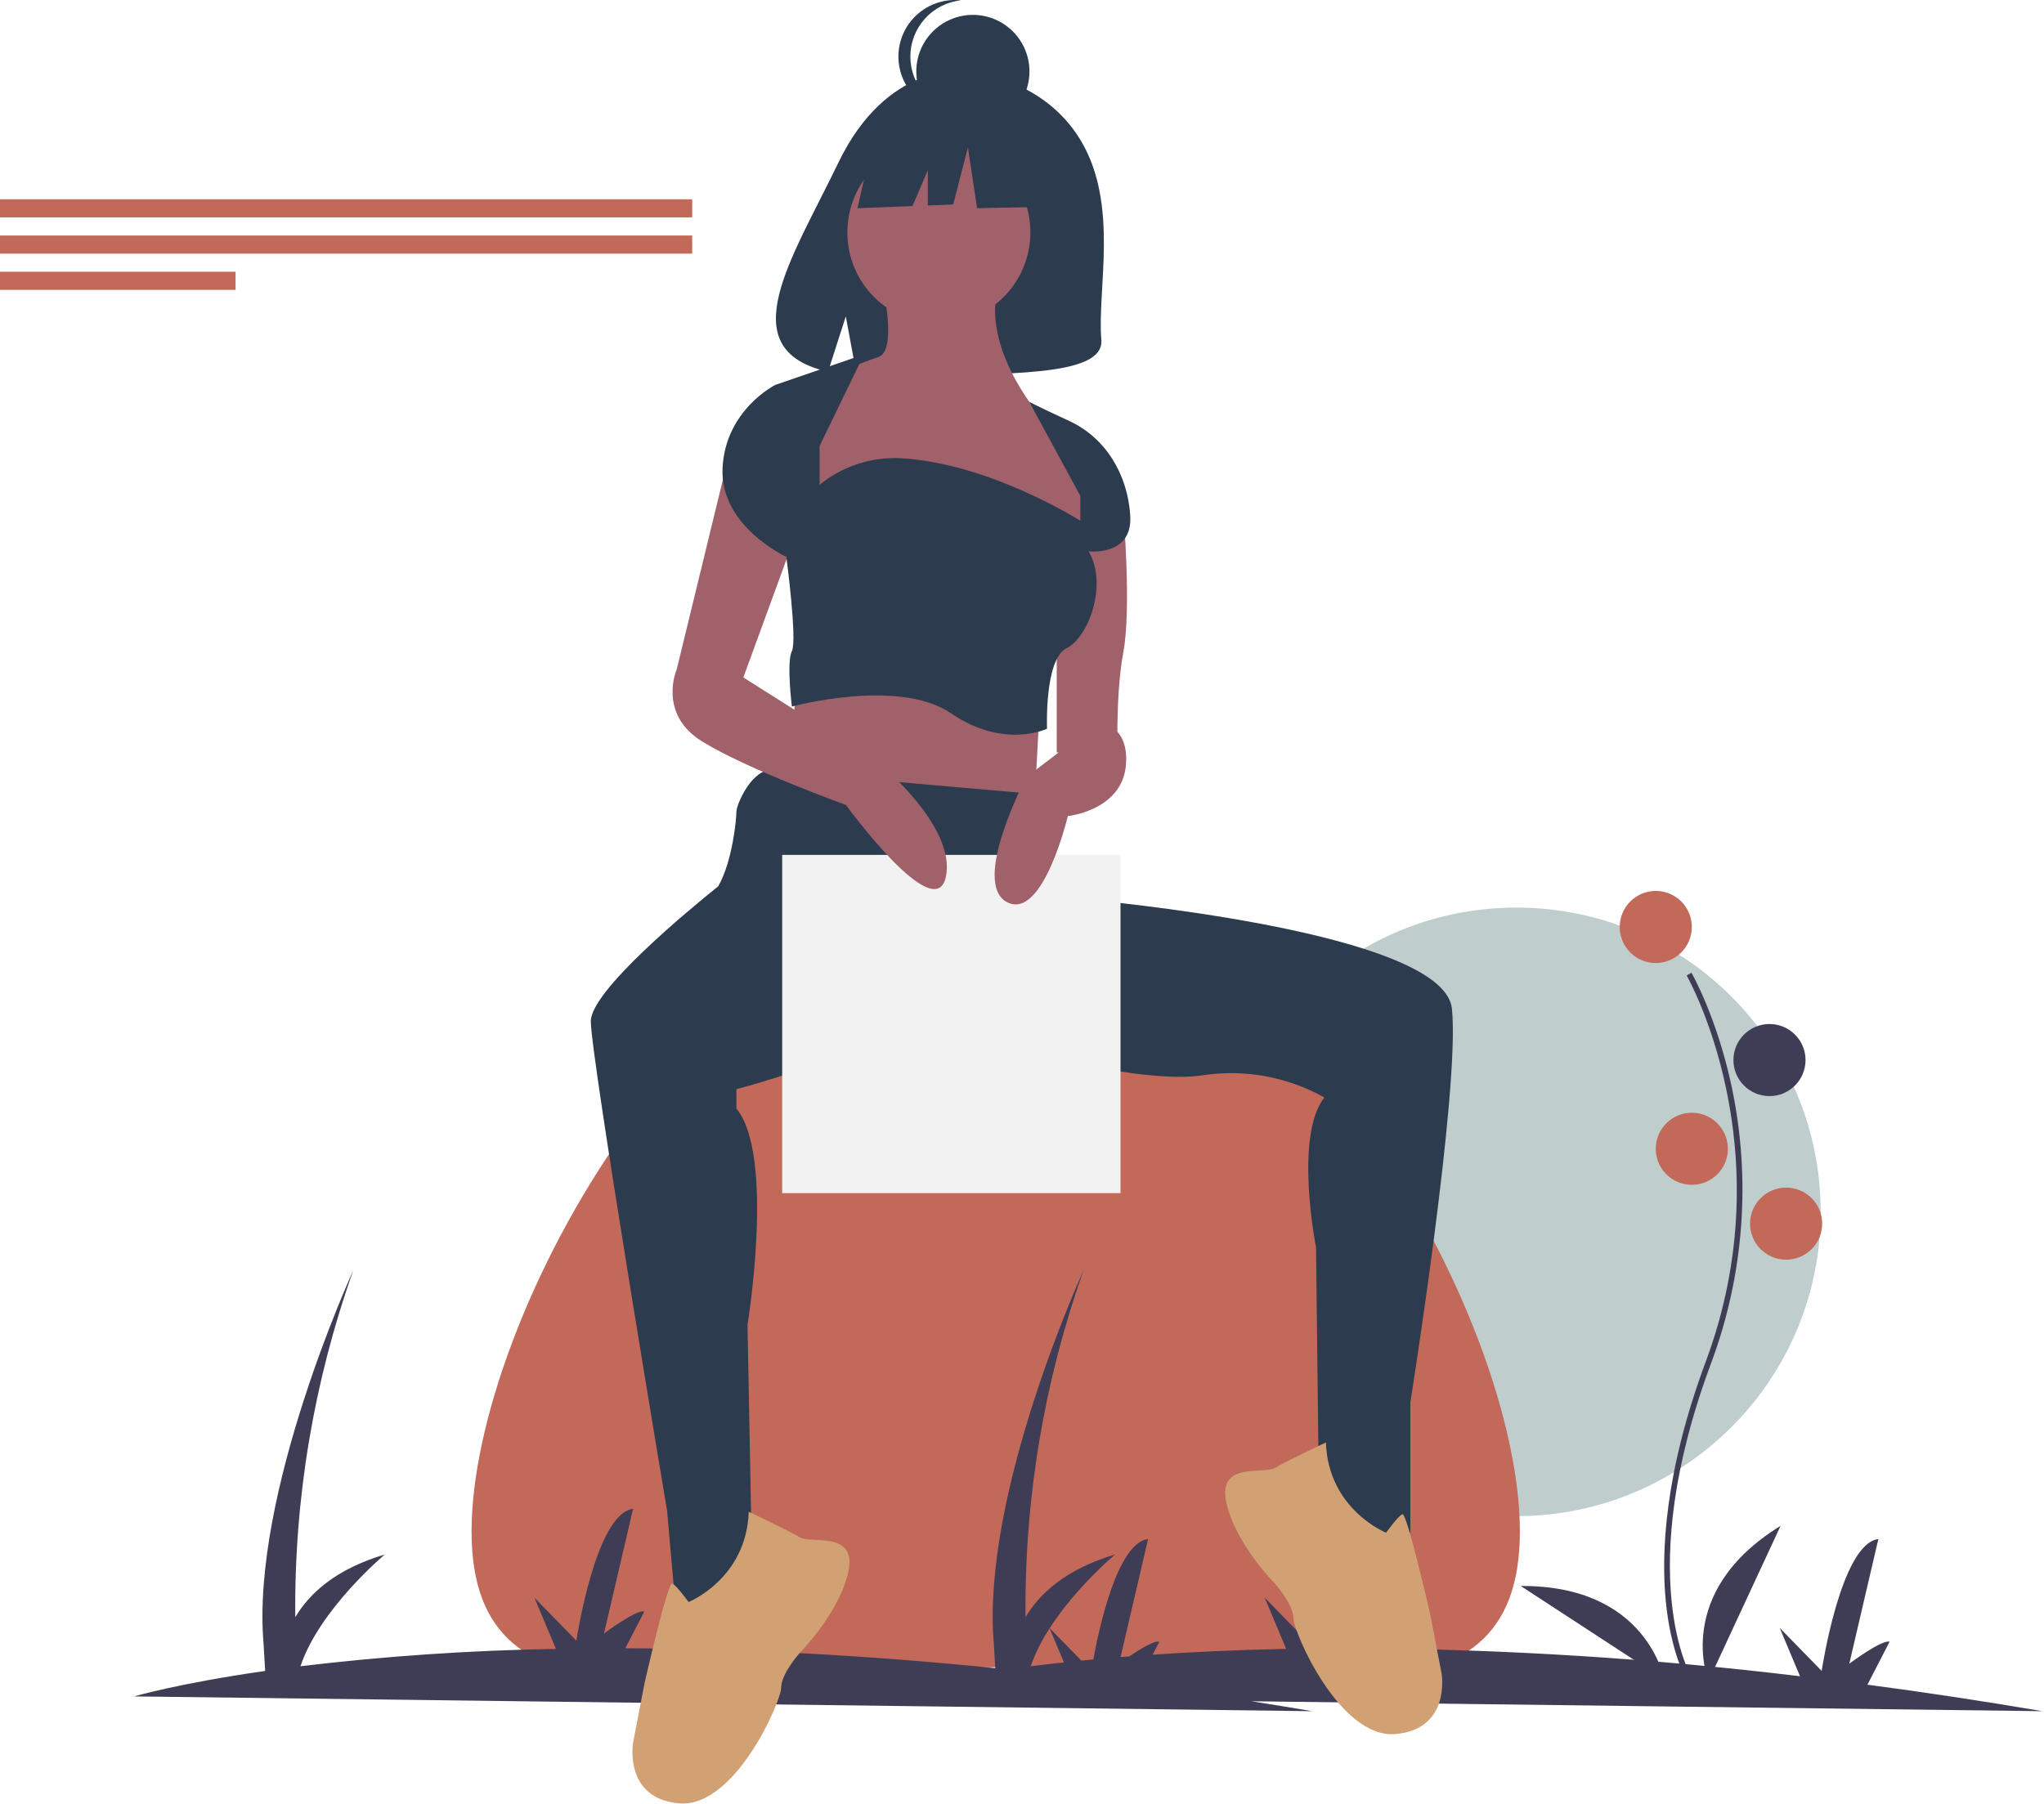 <svg width="564" height="498" viewBox="0 0 564 498" fill="none" xmlns="http://www.w3.org/2000/svg">
<path d="M191 55H0V60H191V55Z" fill="#C26959"/>
<path d="M191 65H0V70H191V65Z" fill="#C26959"/>
<path d="M65 75H0V80H65V75Z" fill="#C26959"/>
<path d="M418.399 418.451C464.779 418.451 502.378 380.853 502.378 334.472C502.378 288.092 464.779 250.493 418.399 250.493C372.018 250.493 334.42 288.092 334.42 334.472C334.42 380.853 372.018 418.451 418.399 418.451Z" fill="#BFCDCD"/>
<path d="M419.38 422.664C419.38 481.833 354.626 460.161 274.749 460.161C194.872 460.161 130.119 481.833 130.119 422.664C130.119 363.496 194.872 245.894 274.749 245.894C354.626 245.894 419.38 363.496 419.38 422.664Z" fill="#C26959"/>
<path d="M563.61 472.282C546.858 469.444 530.748 467.006 515.278 464.97L521.394 453.113C519.332 452.397 510.272 459.187 510.272 459.187L518.297 424.77C507.926 426.02 502.653 461.162 502.653 461.162L491.066 449.281L496.676 462.639C455.983 457.719 415.04 455.143 374.051 454.921L379.285 444.773C377.223 444.057 368.164 450.847 368.164 450.847L376.189 416.43C365.818 417.681 360.545 452.823 360.545 452.823L348.958 440.941L354.899 455.089C341.449 455.358 329.172 455.933 318.042 456.694L319.889 453.113C318.581 452.659 314.46 455.224 311.619 457.161C310.8 457.225 309.999 457.291 309.194 457.357L316.793 424.77C308.333 425.79 303.266 449.36 301.685 458.013C300.572 458.116 299.469 458.221 298.385 458.328L289.643 449.364C296.966 438.001 307.686 429.033 307.686 429.033C293.951 433.118 286.747 439.963 282.982 446.345C282.646 413.725 288.07 381.303 299.004 350.569C299.004 350.569 270.616 412.345 274.238 453.812L274.626 460.401C235.903 456.505 201.857 454.985 172.547 454.921L177.781 444.773C175.719 444.057 166.659 450.847 166.659 450.847L174.684 416.43C164.313 417.681 159.04 452.823 159.04 452.823L147.453 440.941L153.395 455.089C129.831 455.478 106.303 457.077 82.903 459.878C88.197 444.069 106.181 429.033 106.181 429.033C92.447 433.118 85.243 439.963 81.478 446.345C81.141 413.725 86.565 381.303 97.5 350.569C97.5 350.569 69.111 412.345 72.734 453.812L73.167 461.175C49.1 464.621 37 468.207 37 468.207L362.106 472.282C356.436 471.321 350.842 470.409 345.324 469.546L563.61 472.282ZM289.615 449.407L293.57 458.825C290.383 459.166 287.319 459.518 284.408 459.878C285.708 456.187 287.456 452.671 289.615 449.407V449.407Z" fill="#3F3D56"/>
<path d="M465.406 463.621C465.231 463.334 461.09 456.42 459.654 442.063C458.338 428.891 459.184 406.688 470.699 375.718C492.513 317.046 465.672 269.707 465.397 269.235L466.722 268.467C466.791 268.586 473.717 280.656 477.809 299.875C483.215 325.356 481.246 351.85 472.134 376.251C450.357 434.823 466.547 462.55 466.713 462.824L465.406 463.621Z" fill="#3F3D56"/>
<path d="M456.877 265.79C462.371 265.79 466.825 261.336 466.825 255.842C466.825 250.348 462.371 245.894 456.877 245.894C451.382 245.894 446.928 250.348 446.928 255.842C446.928 261.336 451.382 265.79 456.877 265.79Z" fill="#C26959"/>
<path d="M488.251 302.522C493.746 302.522 498.2 298.068 498.2 292.573C498.2 287.079 493.746 282.625 488.251 282.625C482.757 282.625 478.303 287.079 478.303 292.573C478.303 298.068 482.757 302.522 488.251 302.522Z" fill="#3F3D56"/>
<path d="M466.825 327.009C472.319 327.009 476.773 322.555 476.773 317.061C476.773 311.567 472.319 307.113 466.825 307.113C461.33 307.113 456.877 311.567 456.877 317.061C456.877 322.555 461.33 327.009 466.825 327.009Z" fill="#C26959"/>
<path d="M492.843 347.671C498.337 347.671 502.791 343.217 502.791 337.723C502.791 332.228 498.337 327.775 492.843 327.775C487.349 327.775 482.895 332.228 482.895 337.723C482.895 343.217 487.349 347.671 492.843 347.671Z" fill="#C26959"/>
<path d="M471.416 463.987C471.416 463.987 461.468 439.5 491.312 421.134L471.416 463.987Z" fill="#3F3D56"/>
<path d="M459.181 463.543C459.181 463.543 454.654 437.502 419.612 437.726L459.181 463.543Z" fill="#3F3D56"/>
<path d="M298.305 38.922C287.393 20.484 265.804 19.625 265.804 19.625C265.804 19.625 244.767 16.934 231.271 45.016C218.693 71.19 201.333 96.462 228.476 102.59L233.38 87.329L236.416 103.726C240.281 104.004 244.158 104.07 248.03 103.924C277.099 102.986 304.782 104.199 303.891 93.768C302.706 79.901 308.805 56.663 298.305 38.922Z" fill="#2C3B4E"/>
<path d="M219.652 187.735L217.356 229.058L284.698 235.946L286.993 193.092L264.036 178.553L219.652 187.735Z" fill="#A0616A"/>
<path d="M400.631 278.416C398.612 258.895 318.439 250.033 299.171 248.183L291.967 243.981L289.671 219.493C289.671 219.493 218.504 213.371 213.147 212.606C207.791 211.84 203.199 221.789 203.199 224.084C203.199 225.743 202.198 237.592 198.177 244.614C189.495 251.591 163.024 273.543 163.024 281.86C163.024 291.808 184.068 416.925 184.068 416.925L186.364 442.943L207.791 446.769L206.26 365.654C206.26 365.654 213.913 318.974 203.199 305.965V300.608C203.199 300.608 234.622 292.422 245.696 283.508C248.905 282.818 257.923 281.12 262.904 282.597C263.587 282.999 264.374 283.412 265.25 283.833C265.362 283.933 265.468 284.041 265.566 284.156C265.566 284.156 265.598 284.108 265.653 284.023C279.979 290.729 316.73 299.187 331.76 296.782C343.352 295.013 355.203 297.167 365.43 302.904C357.013 313.617 363.134 344.227 363.134 344.227L363.9 410.038L374.613 423.047H389.153V387.081C389.153 387.081 402.927 300.608 400.631 278.416Z" fill="#2C3B4E"/>
<path d="M259.062 89.402C273.009 89.402 284.315 78.096 284.315 64.149C284.315 50.202 273.009 38.896 259.062 38.896C245.115 38.896 233.809 50.202 233.809 64.149C233.809 78.096 245.115 89.402 259.062 89.402Z" fill="#A0616A"/>
<path d="M243.757 80.219C243.757 80.219 247.583 97.054 242.226 98.585C237.989 99.989 233.89 101.782 229.983 103.941L223.861 123.838V143.734L298.089 152.152L300.385 145.264V135.316L291.967 120.012L288.141 116.185C288.141 116.185 271.306 97.82 275.132 80.219H243.757Z" fill="#A0616A"/>
<path d="M309.95 141.056C309.95 141.056 312.246 167.839 309.95 180.083C307.655 192.327 308.42 210.693 308.42 210.693L291.584 207.632V166.309L295.411 144.117L309.95 141.056Z" fill="#A0616A"/>
<path d="M268.446 35.328C277.067 35.328 284.056 28.339 284.056 19.718C284.056 11.097 277.067 4.108 268.446 4.108C259.825 4.108 252.836 11.097 252.836 19.718C252.836 28.339 259.825 35.328 268.446 35.328Z" fill="#2C3B4E"/>
<path d="M251.193 15.61C251.193 11.755 252.62 8.036 255.199 5.17C257.778 2.304 261.326 0.494 265.16 0.088C262.983 -0.144 260.781 0.085 258.698 0.759C256.615 1.433 254.697 2.538 253.069 4.002C251.441 5.466 250.14 7.256 249.248 9.256C248.357 11.256 247.897 13.421 247.897 15.61C247.897 17.799 248.357 19.964 249.248 21.964C250.14 23.964 251.441 25.754 253.069 27.218C254.697 28.681 256.615 29.787 258.698 30.461C260.781 31.135 262.983 31.364 265.16 31.132C261.326 30.726 257.778 28.916 255.199 26.05C252.62 23.184 251.193 19.465 251.193 15.61V15.61Z" fill="#2C3B4E"/>
<path d="M293.481 37.145L272.152 25.972L242.698 30.543L236.604 57.458L251.773 56.874L256.011 46.986V56.711L263.011 56.442L267.074 40.699L269.613 57.458L294.496 56.95L293.481 37.145Z" fill="#2C3B4E"/>
<path d="M309.185 235.946H215.826V329.305H309.185V235.946Z" fill="#F2F2F2"/>
<path d="M200.521 128.047L186.746 184.674C186.746 184.674 181.39 196.918 193.634 204.571C205.877 212.223 233.426 222.171 233.426 222.171C233.426 222.171 257.914 255.842 260.975 242.068C264.036 228.293 242.609 210.693 242.609 210.693L205.112 186.97L219.652 147.178L200.521 128.047Z" fill="#A0616A"/>
<path d="M300.002 199.214C300.002 199.214 311.481 197.683 310.715 210.693C309.95 223.702 294.645 225.232 294.645 225.232C294.645 225.232 287.758 254.311 277.81 248.955C267.862 243.598 283.167 214.519 283.167 214.519L296.176 204.571L300.002 199.214Z" fill="#A0616A"/>
<path d="M226.156 123.073L238.4 97.82L213.913 106.237C213.913 106.237 200.138 113.124 199.373 129.194C198.608 145.265 216.973 153.682 216.973 153.682C216.973 153.682 220.034 176.639 218.504 179.7C216.973 182.761 218.504 195.005 218.504 195.005C218.504 195.005 247.966 186.97 262.505 196.918C277.045 206.866 288.906 201.127 288.906 201.127C288.906 201.127 288.141 181.996 294.263 178.935C300.385 175.874 305.741 161.335 300.385 152.152C300.385 152.152 312.629 153.682 311.863 142.204C311.098 130.725 304.976 120.777 295.028 116.185C285.08 111.594 283.98 110.86 283.98 110.86L298.089 136.847V143.734C298.089 143.734 273.112 127.792 248.401 126.463C240.34 126.094 232.423 128.7 226.157 133.786L226.156 133.786V123.073Z" fill="#2C3B4E"/>
<path d="M206.6 417.245C206.6 417.245 217.459 422.355 220.653 424.272C223.846 426.188 236.622 422.355 234.067 433.853C231.512 445.35 220.653 456.209 220.653 456.209C220.653 456.209 215.543 461.958 215.543 465.791C215.543 469.623 202.768 499.006 187.437 497.728C172.107 496.451 174.662 481.121 174.662 481.121L177.856 464.513C177.856 464.513 184.244 436.408 185.521 437.047C186.799 437.685 189.992 442.157 189.992 442.157C189.992 442.157 205.961 435.769 206.6 417.245Z" fill="#D1A173"/>
<path d="M365.855 398.114C365.855 398.114 354.997 403.224 351.803 405.141C348.609 407.057 335.834 403.224 338.389 414.722C340.944 426.22 351.803 437.078 351.803 437.078C351.803 437.078 356.913 442.827 356.913 446.66C356.913 450.492 369.688 479.875 385.018 478.597C400.348 477.32 397.793 461.99 397.793 461.99L394.599 445.382C394.599 445.382 388.212 417.277 386.934 417.916C385.657 418.554 382.463 423.026 382.463 423.026C382.463 423.026 366.494 416.638 365.855 398.114Z" fill="#D1A173"/>
</svg>

